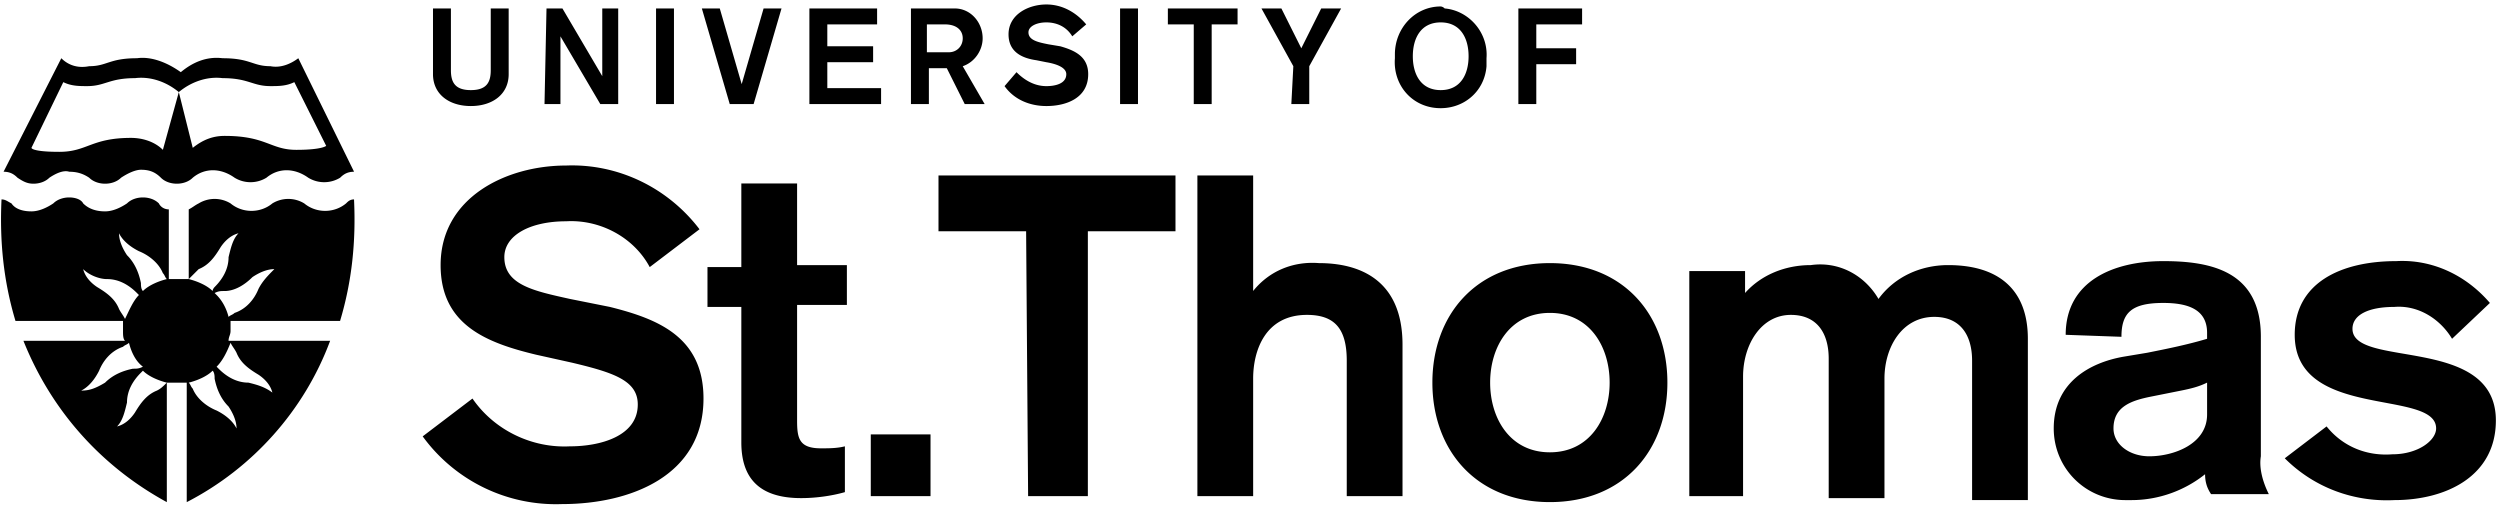 <svg width="295" height="60" viewBox="0 0 295 60" fill="none" xmlns="http://www.w3.org/2000/svg"><path d="M293.807 35.747c-2.82-3.29-6.815-5.17-11.045-4.935-6.58 0-11.985 2.585-11.985 8.695 0 10.105 16.685 6.345 16.685 11.045 0 1.41-2.115 3.055-5.17 3.055-3.055.235-5.875-.94-7.755-3.29l-4.935 3.76c3.525 3.525 8.225 5.17 12.925 4.935 6.11 0 11.985-2.82 11.985-9.4 0-10.105-16.92-6.11-16.92-10.81 0-1.645 1.88-2.585 4.935-2.585 2.82-.235 5.405 1.41 6.815 3.76l4.465-4.23Zm-33.37 13.16c0 3.525-3.995 4.935-6.815 4.935-2.35 0-4.23-1.41-4.23-3.29 0-2.585 2.115-3.29 4.465-3.76l3.525-.705c1.175-.235 2.115-.47 3.055-.94v3.76Zm6.345-9.165c0-7.755-5.875-8.93-11.515-8.93-5.875 0-11.515 2.35-11.515 8.695l6.58.235c0-2.82 1.175-3.995 4.935-3.995 2.82 0 5.17.705 5.17 3.525v.705c-2.35.705-4.7 1.175-7.05 1.645l-2.82.47c-3.995.705-8.225 3.055-8.225 8.46 0 4.7 3.76 8.46 8.46 8.46h.705c3.29 0 6.345-1.175 8.695-3.055 0 .94.235 1.645.705 2.35h6.815c-.705-1.41-1.175-3.055-.94-4.465v-14.1Zm-67.68 18.8h6.58v-14.1c0-3.76 2.115-7.285 5.64-7.285 3.055 0 4.465 2.115 4.465 5.17v16.45h6.58v-14.1c0-3.76 2.115-7.285 5.875-7.285 3.055 0 4.465 2.115 4.465 5.17v16.45h6.58V39.977c0-5.875-3.525-8.695-9.4-8.695-3.29 0-6.345 1.41-8.225 3.995-1.645-2.82-4.7-4.465-7.99-3.995-3.055 0-5.875 1.175-7.755 3.29v-2.585h-6.58v26.555h-.235Zm-16.215-21.62c4.7 0 7.05 3.995 7.05 8.225 0 4.23-2.35 8.225-7.05 8.225-4.7 0-7.05-3.995-7.05-8.225 0-4.23 2.35-8.225 7.05-8.225Zm0-5.875c-8.695 0-13.865 6.11-13.865 14.1 0 7.99 5.17 14.1 13.865 14.1s13.865-6.11 13.865-14.1c0-7.99-5.17-14.1-13.865-14.1Zm-41.595 27.495h6.58V44.677c0-3.29 1.41-7.52 6.345-7.52 3.29 0 4.7 1.645 4.7 5.405v15.98h6.58v-17.86c0-7.755-5.17-9.635-9.87-9.635-3.055-.235-5.875.94-7.755 3.29v-13.63h-6.58v37.835Zm-19.975 0h7.05V27.287h10.34v-6.58h-27.965v6.58h10.34l.235 31.255Zm-18.565 0h7.05v-7.285h-7.05v7.285ZM87.477 31.517h-3.995v4.7h3.995v15.98c0 3.995 1.88 6.58 7.05 6.58 1.645 0 3.525-.235 5.17-.705v-5.405c-.94.235-1.88.235-2.82.235-2.585 0-2.82-1.175-2.82-3.29v-13.63h5.875v-4.7h-5.875v-9.635h-6.58v9.87Zm-37.6 19.975a19.436 19.436 0 0 0 16.45 7.99c7.99 0 16.685-3.29 16.685-12.455 0-7.285-5.405-9.4-11.045-10.81l-4.7-.94c-4.23-.94-7.755-1.645-7.755-4.935 0-2.585 3.055-4.23 7.285-4.23 3.995-.235 7.99 1.88 9.87 5.405l5.875-4.465c-3.76-4.935-9.635-7.755-15.745-7.52-7.05 0-14.805 3.76-14.805 11.75 0 7.05 5.405 9.165 11.28 10.575l4.23.94c4.935 1.175 7.755 2.115 7.755 4.935 0 3.76-4.465 4.935-7.99 4.935-4.465.235-8.93-1.88-11.515-5.64l-5.875 4.465ZM179.168 12.278h2.115v-4.7h4.7v-1.88h-4.7v-2.82h5.405V.998h-7.52v11.28ZM170.003.763c-3.055 0-5.405 2.585-5.405 5.64v.47c-.235 3.055 1.88 5.64 4.935 5.875 3.055.235 5.64-1.88 5.875-4.935v-.94c.235-3.055-2.115-5.64-4.935-5.875-.235-.235-.47-.235-.47-.235Zm0 1.88c2.35 0 3.29 1.88 3.29 3.995s-.94 3.995-3.29 3.995-3.29-1.88-3.29-3.995.94-3.995 3.29-3.995Zm-17.625 9.635h2.115V7.813l3.76-6.815h-2.35l-2.35 4.7-2.35-4.7h-2.35l3.76 6.815-.235 4.465Zm-11.515 0h2.115v-9.4h3.055V.998h-8.225v1.88h3.055v9.4Zm-8.695 0h2.115V.998h-2.115v11.28Zm-13.63-2.115c1.175 1.645 3.055 2.35 4.935 2.35 2.35 0 4.935-.94 4.935-3.76 0-2.115-1.645-2.82-3.29-3.29l-1.41-.235c-1.175-.235-2.35-.47-2.35-1.41 0-.705.94-1.175 2.115-1.175 1.175 0 2.35.47 3.055 1.645l1.645-1.41c-1.175-1.41-2.82-2.35-4.7-2.35-2.115 0-4.465 1.175-4.465 3.525 0 2.115 1.645 2.82 3.29 3.055l1.175.235c1.41.235 2.35.705 2.35 1.41 0 1.175-1.41 1.41-2.35 1.41-1.41 0-2.585-.705-3.525-1.645l-1.41 1.645Zm-8.93-7.285h1.88c1.41 0 2.115.705 2.115 1.645 0 .94-.705 1.645-1.645 1.645h-2.585v-3.29h.235Zm-2.115 9.4h2.115v-4.23h2.115l2.115 4.23h2.35l-2.585-4.465c1.41-.47 2.35-1.88 2.35-3.29 0-1.88-1.41-3.525-3.29-3.525h-5.17v11.28Zm-11.985 0h8.46v-1.88h-6.345V7.343h5.405v-1.88h-5.405V2.878h5.875V.998h-7.99v11.28Zm-9.4 0h2.82l3.29-11.28h-2.115l-2.585 8.93-2.585-8.93h-2.115l3.29 11.28Zm-8.695 0h2.115V.998h-2.115v11.28Zm-13.16 0h1.88v-7.99l4.7 7.99h2.115V.998h-1.88v7.99l-4.7-7.99h-1.88l-.235 11.28ZM60.023.998h-2.115v7.285c0 1.41-.47 2.35-2.35 2.35-1.88 0-2.35-.94-2.35-2.35V.998h-2.115v7.755c0 2.35 1.88 3.76 4.465 3.76s4.465-1.41 4.465-3.76V.998ZM41.775 23.532c-.47 0-.705.235-.94.47-1.41 1.175-3.525 1.175-4.935 0a3.607 3.607 0 0 0-3.76 0c-1.41 1.175-3.525 1.175-4.935 0a3.607 3.607 0 0 0-3.76 0c-.47.235-.705.47-1.175.705v8.225h-2.35v-8.225c-.47 0-.94-.235-1.175-.705-.47-.47-1.175-.705-1.88-.705-.705 0-1.41.235-1.88.705-.705.47-1.645.94-2.585.94s-1.88-.235-2.585-.94c-.235-.47-.94-.705-1.645-.705-.705 0-1.41.235-1.88.705-.705.47-1.645.94-2.585.94s-1.88-.235-2.35-.94c-.47-.235-.705-.47-1.175-.47-.235 4.935.235 9.635 1.645 14.335h12.69v1.175c0 .47 0 .94.235 1.175H2.765c3.29 8.225 9.165 14.805 16.92 19.035v-14.1h2.35v14.1c7.755-3.995 13.865-10.81 16.92-19.035H26.97c0-.47.235-.705.235-1.175v-1.175H40.13c1.41-4.7 1.88-9.4 1.645-14.335Zm-27.73 3.995c.47.94 1.41 1.645 2.35 2.115 1.175.47 2.35 1.41 2.82 2.585.235.235.235.47.47.705-.94.235-2.115.705-2.82 1.41-.235-.235-.235-.705-.235-.94-.235-1.175-.705-2.35-1.645-3.29-.47-.705-.94-1.645-.94-2.585Zm0 8.93c-.47-1.175-1.41-1.88-2.585-2.585-.705-.47-1.41-1.175-1.645-2.115.705.705 1.88 1.175 2.82 1.175 1.41 0 2.585.705 3.525 1.645l.235.235c-.705.705-1.175 1.88-1.645 2.82-.235-.47-.47-.705-.705-1.175ZM9.58 46.092c.94-.47 1.645-1.41 2.115-2.35.47-1.175 1.41-2.35 2.82-2.82.235-.235.47-.235.705-.47.235.94.705 2.115 1.645 2.82-.47.235-.705.235-1.175.235-1.175.235-2.35.705-3.29 1.645-1.175.705-1.88.94-2.82.94Zm8.93 0c-1.175.47-1.88 1.41-2.585 2.585-.47.705-1.175 1.41-2.115 1.645.705-.705.94-1.88 1.175-2.82 0-1.41.705-2.585 1.645-3.525l.235-.235c.705.705 1.88 1.175 2.82 1.41-.47.47-.705.705-1.175.94Zm4.935-14.335c1.175-.47 1.88-1.41 2.585-2.585.47-.705 1.175-1.41 2.115-1.645-.705.705-.94 1.88-1.175 2.82 0 1.41-.705 2.585-1.645 3.525 0 0-.235.235-.235.47-.705-.705-1.88-1.175-2.82-1.41l1.175-1.175Zm4.465 18.8c-.47-.94-1.41-1.645-2.35-2.115-1.175-.47-2.35-1.41-2.82-2.585-.235-.235-.235-.47-.47-.705.94-.235 2.115-.705 2.82-1.41.235.235.235.705.235.94.235 1.175.705 2.35 1.645 3.29.47.705.94 1.645.94 2.585Zm0-8.93c.47 1.175 1.41 1.88 2.585 2.585.705.47 1.41 1.175 1.645 2.115-.94-.705-1.88-.94-2.82-1.175-1.41 0-2.585-.705-3.525-1.645l-.235-.235c.705-.705 1.175-1.645 1.645-2.82.235.47.47.705.705 1.175Zm2.585-7.52c-.47 1.175-1.41 2.35-2.82 2.82-.235.235-.47.235-.705.47-.235-.94-.705-1.88-1.41-2.585l-.235-.235c.47-.235.705-.235 1.175-.235 1.175 0 2.35-.705 3.29-1.645.705-.47 1.645-.94 2.585-.94-.705.705-1.41 1.41-1.88 2.35ZM3.945 21.676c.705 0 1.41-.235 1.88-.705.705-.47 1.645-.94 2.35-.705.94 0 1.645.235 2.35.705.47.47 1.175.705 1.88.705.705 0 1.41-.235 1.88-.705.705-.47 1.645-.94 2.35-.94.94 0 1.645.235 2.35.94.47.47 1.175.705 1.88.705.705 0 1.41-.235 1.88-.705 1.41-1.175 3.29-1.175 4.935 0a3.607 3.607 0 0 0 3.76 0c1.41-1.175 3.29-1.175 4.935 0a3.607 3.607 0 0 0 3.76 0c.47-.47.94-.705 1.645-.705L35.2 6.871c-.94.705-2.115 1.175-3.29.94-2.115 0-2.35-.94-5.64-.94-1.88-.235-3.525.47-4.935 1.645-1.645-1.175-3.525-1.88-5.17-1.645-3.29 0-3.525.94-5.64.94-1.175.235-2.35 0-3.29-.94L.42 20.266c.705 0 1.175.235 1.645.705.705.47 1.175.705 1.88.705ZM26.27 9.221c3.055 0 3.525.94 5.64.94.94 0 1.88 0 2.82-.47l3.76 7.52s-.47.47-3.525.47c-3.055 0-3.525-1.645-8.46-1.645-1.41 0-2.585.47-3.76 1.41l-1.645-6.58c1.41-1.175 3.29-1.88 5.17-1.645Zm-18.8.47c.94.47 1.88.47 2.82.47 2.115 0 2.585-.94 5.64-.94 1.88-.235 3.76.47 5.17 1.645l-1.88 6.815c-.94-.94-2.35-1.41-3.76-1.41-4.7 0-5.17 1.645-8.46 1.645-3.29 0-3.29-.47-3.29-.47l3.76-7.755Z" fill="#000"/></svg>
